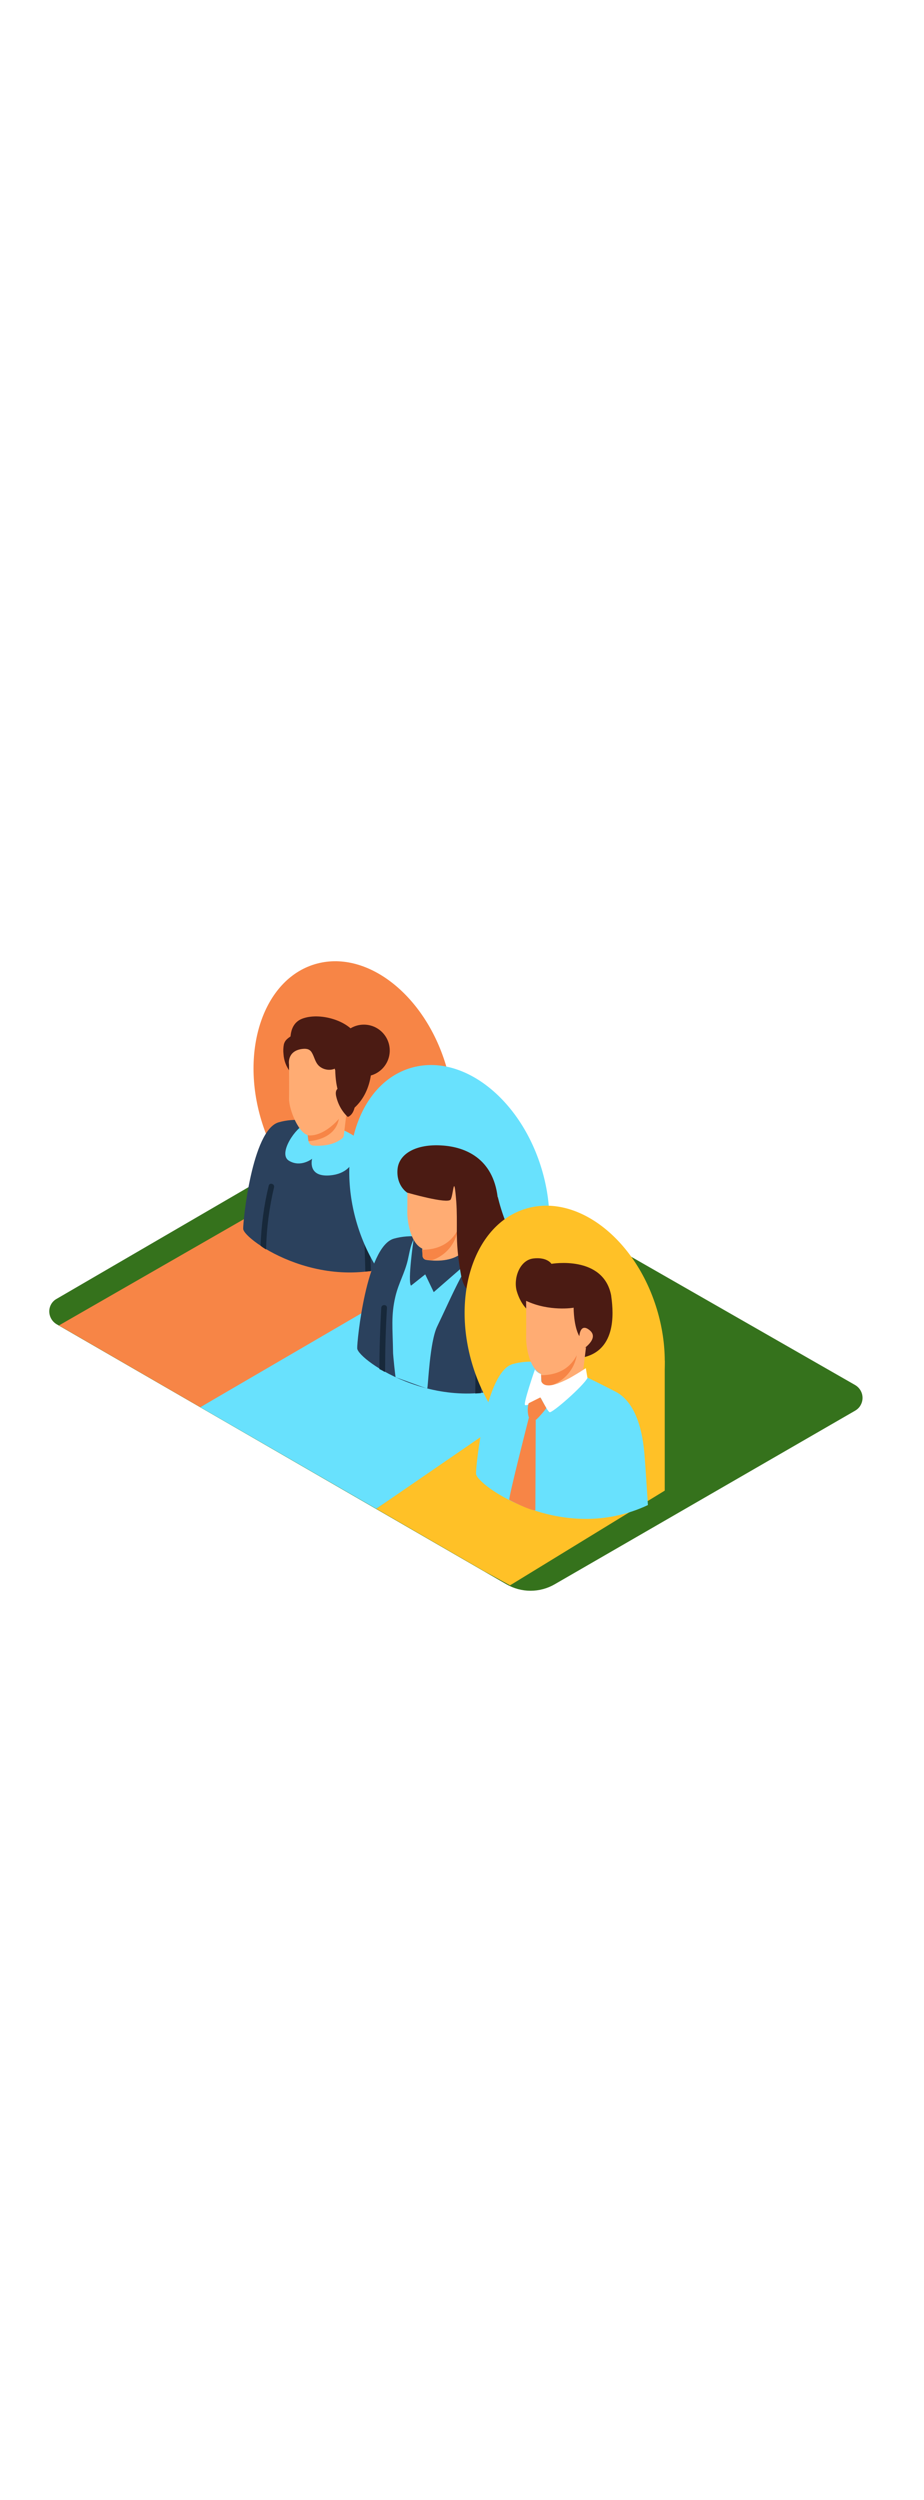 <svg version="1.1" id="Layer_1" xmlns="http://www.w3.org/2000/svg" xmlns:xlink="http://www.w3.org/1999/xlink" x="0px" y="0px" viewBox="0 0 500 500" style="width: 185px;" xml:space="preserve" data-imageid="user-profile-96" imageName="User Profile" class="illustrations_image">
<style type="text/css">
	.st0_user-profile-96{fill:#35721C;}
	.st1_user-profile-96{fill:#F78546;}
	.st2_user-profile-96{opacity:0.63;fill:url(#Character_3_Shadow_00000007388216019431995920000007511021273097691021_);enable-background:new    ;}
	.st3_user-profile-96{fill:#2B415D;}
	.st4_user-profile-96{fill:#68E1FD;}
	.st5_user-profile-96{fill:#4B1B13;}
	.st6_user-profile-96{fill:#FFAC73;}
	.st7_user-profile-96{fill:#17283A;}
	.st8_user-profile-96{opacity:0.63;fill:url(#Character_2_Shadow_00000026859969612948750020000000654824479158877883_);enable-background:new    ;}
	.st9_user-profile-96{fill:#FFC127;}
	
		.st10_user-profile-96{opacity:0.63;fill:url(#Character_1_Shadow_00000143615555302127460180000014774466743927298489_);enable-background:new    ;}
	.st11_user-profile-96{fill:#FFFFFF;}
</style>
<path id="Base_user-profile-96" class="st0_user-profile-96" d="M30.7,276.4l169.9-98.8c2.5-1.4,5.5-1.4,8,0l254.1,145.4c3.8,2.2,5.2,7,3,10.9c-0.7,1.3-1.8,2.3-3,3&#xA;&#9;l-162.5,93.8c-8.1,4.7-18.1,4.7-26.2,0L30.7,290.2c-3.8-2.2-5.2-7.1-3-10.9C28.4,278.1,29.4,277.1,30.7,276.4z"/>
<g id="Orange_Line_user-profile-96">
	<polyline class="st1_user-profile-96" points="131.9,233.4 31.9,290.8 108.4,335 246.8,257.8 &#9;"/>
	
		<ellipse transform="matrix(0.957 -0.291 0.291 0.957 -39.722 62.821)" class="st1_user-profile-96" cx="191.3" cy="164.9" rx="52.1" ry="72.5"/>
</g>
<linearGradient id="Character_3_Shadow_00000085968026661206806440000017200719639500206010_-user-profile-96" gradientUnits="userSpaceOnUse" x1="3152.12" y1="219.28" x2="3195.43" y2="256.66" gradientTransform="matrix(-1 0 0 -1 3381.17 502)">
	<stop offset="0" style="stop-color:#FFFFFF;stop-opacity:0"/>
	<stop offset="0.99" style="stop-color:#808080"/>
</linearGradient>
<polyline id="Character_3_Shadow_user-profile-96" style="opacity:0.63;fill:url(#Character_3_Shadow_00000085968026661206806440000017200719639500206010_);enable-background:new    ;" points="&#xA;&#9;141.5,248.2 214.3,291 256.5,265.3 196.9,230.5 "/>
<g id="Character_3_user-profile-96">
	<path class="st3_user-profile-96" d="M221.8,254.9c0,0-1.3-21.6-1.8-26.9c-0.4-4.8-2.1-26-15.3-32.7c-16.8-8.5-36.1-19.4-53.9-14.3&#xA;&#9;&#9;c-14.5,4.1-19.4,54.2-19.2,57.6C131.8,244.5,176.7,276.2,221.8,254.9z"/>
	<path class="st4_user-profile-96 targetColor" d="M193.1,189.4c0,0,3.1,18.8-14.6,20.3c-12.4,1-9.6-9-9.6-9s-6.1,4.9-12.5,1.1s4.1-18.7,8.9-19.7&#xA;&#9;&#9;S181.6,181.3,193.1,189.4z" style="fill: rgb(104, 225, 253);"/>
	<circle class="st5_user-profile-96" cx="196.9" cy="142.2" r="14"/>
	<path class="st5_user-profile-96" d="M157.1,153.8c-2.2-2.8-3.5-6.2-3.7-9.8c-0.2-1.7-0.1-3.5,0.2-5.1c0.5-2,1.7-3,3.3-4.1c1.2-0.8,2.3-1.7,3.3-2.8&#xA;&#9;&#9;c0,0,36.5-7.1,40.7,14.2l0,0c0.8,6,0.3,23.9-16,31.5c-16.6,7.6-8.9-19.5-8.9-19.5"/>
	<path class="st6_user-profile-96" d="M166,184.1l21.8-10.7l-1.8,15.2c0,0-0.2,0.3-0.4,0.7c-4,3.6-10,4.7-16.1,4.3c-1.3-0.1-2.4-1.1-2.5-2.5&#xA;&#9;&#9;C166.6,188.9,166.4,186.5,166,184.1z"/>
	<path class="st6_user-profile-96" d="M156.4,149.8c0,0-1.3-7.1,6.7-8.4c2.1-0.3,4.2-0.3,5.5,1.7c1.6,2.5,1.8,5.4,4.1,7.5c2.3,2,5.7,2.6,8.5,1.4&#xA;&#9;&#9;c0.1,2.4-0.3,4.1-3.2,4.9S158.7,154.4,156.4,149.8z"/>
	<path class="st5_user-profile-96" d="M185.3,143c-8.7-3.1-17-4.9-26.2-3.7c-0.8,0-1.5,0.7-1.5,1.6c-0.7-3.7-1.6-13,5.9-15.9&#xA;&#9;&#9;c9.4-3.6,25.2,0.9,29.6,9.4c2.2,4.2,3.2,8.9,3,13.6C193,145.7,189.1,144.4,185.3,143z"/>
	<path class="st1_user-profile-96" d="M166.5,188l0.4,3.2c0,0,14.5-0.4,16.5-12.2L166.5,188z"/>
	<path class="st6_user-profile-96" d="M156.4,149.1c0,0,0.1,14,0,19.2c-0.1,5.5,5.4,19.9,11.3,19.8c9.1,0,18.3-11,18.3-13.4c0,0,9.1-5.7,4-10.1&#xA;&#9;&#9;s-5.6,3-5.6,3s-2.8-4.1-3-15C181.3,152.8,168.4,154.9,156.4,149.1z"/>
	<path class="st7_user-profile-96" d="M143.4,249.4c-0.8-0.5-1.7-1.1-2.4-1.7c0.4-10.9,1.8-21.8,4.4-32.4c0.4-1.9,3.3-1.1,2.9,0.8&#xA;&#9;&#9;c-2.6,11-4.1,22.3-4.3,33.6L143.4,249.4z"/>
	<path class="st7_user-profile-96" d="M199,261.6c-0.4,0-0.8,0-1.3,0.1l-1.1-37.4c-0.1-1.9,2.9-1.9,3,0l1.1,37.2C200.2,261.5,199.6,261.5,199,261.6z&#xA;&#9;&#9;"/>
	<path class="st5_user-profile-96" d="M188.2,178.1c-3.3-3.1-5.5-7.2-6.4-11.7c-1.1-7,8.2-3.8,9.7-0.8S192.5,176.5,188.2,178.1z"/>
</g>
<g id="Blue_Line_user-profile-96">
	<polyline class="st4_user-profile-96 targetColor" points="208,277 108.4,335 203.6,389.9 312.4,317 &#9;" style="fill: rgb(104, 225, 253);"/>
	<ellipse transform="matrix(0.957 -0.291 0.291 0.957 -53.802 80.309)" class="st4_user-profile-96 targetColor" cx="243.1" cy="221" rx="52.1" ry="72.5" style="fill: rgb(104, 225, 253);"/>
</g>
<linearGradient id="Character_2_Shadow_00000093879265021963531480000000171877908353660570_-user-profile-96" gradientUnits="userSpaceOnUse" x1="3086.28" y1="152.43" x2="3129.59" y2="189.81" gradientTransform="matrix(-1 0 0 -1 3381.17 502)">
	<stop offset="0" style="stop-color:#FFFFFF;stop-opacity:0"/>
	<stop offset="0.99" style="stop-color:#808080"/>
</linearGradient>
<polyline id="Character_2_Shadow_user-profile-96" style="opacity:0.63;fill:url(#Character_2_Shadow_00000093879265021963531480000000171877908353660570_);enable-background:new    ;" points="&#xA;&#9;207.3,315.1 280.1,357.8 322.3,332.2 262.7,297.4 "/>
<g id="Character_2_user-profile-96">
	<path class="st3_user-profile-96" d="M286.3,320.1c0,0-1.4-22.2-1.9-27.7c-0.5-5-2.1-26.8-15.8-33.7c-17.3-8.7-37.1-20-55.5-14.8&#xA;&#9;&#9;c-14.9,4.3-20,55.8-19.8,59.3C193.6,309.4,239.8,342.1,286.3,320.1z"/>
	<path class="st4_user-profile-96 targetColor" d="M251,261.4c0,1.2-1.4,2.9-1.9,3.9c-4.4,8.4-8.3,17.3-12.5,26c-4.1,8.4-4.9,32.1-5.4,33.6&#xA;&#9;&#9;c0,0.2-16.9-6.1-17.1-6.1s-1.4-12.2-1.4-13c-0.2-13.5-1.2-20.4,1.3-30.8c1.8-7.4,5-12.4,6.7-19.7c0.8-3.5,1.4-7.7,3.1-10.9&#xA;&#9;&#9;C225.7,240.9,251,253.5,251,261.4z" style="fill: rgb(104, 225, 253);"/>
	<path class="st7_user-profile-96" d="M258.6,327.5c-0.5,0-0.9,0.1-1.4,0.1c0.1-9.3,0.1-18.6,0.1-27.9c0-0.8,0.7-1.5,1.5-1.5c0.8,0,1.5,0.7,1.5,1.5&#xA;&#9;&#9;c0.1,9.2,0.1,18.4-0.1,27.7L258.6,327.5z"/>
	<path class="st7_user-profile-96" d="M208.2,315.9L208.2,315.9c-0.1-0.1-0.2-0.1-0.3-0.1l-0.8-0.5l-1-0.5l-0.8-0.4c0-11,0.4-22.1,1-33.1&#xA;&#9;&#9;c0.1-2,3.2-2,3.1,0c-0.7,11.3-1,22.7-1,34.1C208.4,315.5,208.3,315.7,208.2,315.9z"/>
	<path class="st3_user-profile-96" d="M223.8,244.4c0,0-3.3,22.6-1.4,24.9l7.7-6.1l4.6,9.6l19.2-16.7L223.8,244.4z"/>
	<path class="st6_user-profile-96" d="M220.4,209.7c0,0,0.1,14.4,0,19.8c-0.1,5.6,2.3,20.9,11.6,20.4s18.8-11.3,18.8-13.8c0,0,9.4-5.9,4.1-10.4&#xA;&#9;&#9;s-5.7,3.1-5.7,3.1s-2.9-4.2-3.1-15.4C246.1,213.6,232.8,215.6,220.4,209.7z"/>
	<path class="st6_user-profile-96" d="M250.4,251.2c-4.7,4.4-12.4,5.2-19.6,4.2c-1.1-0.1-2-0.9-2.1-2c-0.1-2.2-0.2-4.4-0.4-6.6l24.5-12l-1.9,15.6&#xA;&#9;&#9;C250.8,250.4,250.7,250.7,250.4,251.2z"/>
	<path class="st1_user-profile-96" d="M233.6,255.6c-1-0.1-1.9-0.2-2.9-0.3c-1.1-0.1-1.9-0.9-2.1-2c0-1.1-0.1-2.3-0.2-3.4c5.2,0,14.4-1.2,19.3-10.8&#xA;&#9;&#9;C246.5,246.8,241,253.2,233.6,255.6z"/>
	<path class="st5_user-profile-96" d="M282.3,250c-8.7-9.6-12.9-28.6-12.9-28.6l-0.1,0.1c-2.5-20.9-17.4-27.3-30.5-28c-13.2-0.8-23,4.2-23.7,13&#xA;&#9;&#9;s5.2,12.5,5.2,12.5s22.1,6.4,23.6,3.7s1.7-15.4,3,1.2c0.4,5.5,0.3,11,0.3,16.4c0,6.7,0.6,13.3,1.7,19.9c0.8,4.9,1.5,10.4,6.3,13.1&#xA;&#9;&#9;c7.3,4.1,17.7,4.1,24.9-0.3c2.5,12.3,4.3,24.7,5.4,37.1c0,0,15.2-1,17-23.6S291,259.6,282.3,250z"/>
</g>
<g id="Yellow_Line_user-profile-96">
	<ellipse transform="matrix(0.957 -0.291 0.291 0.957 -73.227 101.771)" class="st9_user-profile-96" cx="305.5" cy="297" rx="52.1" ry="72.5"/>
	<path class="st9_user-profile-96" d="M359.7,309.8v70.3l-83.7,51.2l-13.9-7.6l-58.5-33.8l70.5-48.4"/>
</g>
<linearGradient id="Character_1_Shadow_00000038378765707324503380000003207424773708449955_-user-profile-96" gradientUnits="userSpaceOnUse" x1="3037.739" y1="94.241" x2="3078.359" y2="129.311" gradientTransform="matrix(-1 0 0 -1 3381.17 502)">
	<stop offset="0" style="stop-color:#FFFFFF;stop-opacity:0"/>
	<stop offset="0.99" style="stop-color:#808080"/>
</linearGradient>
<polyline id="Character_1_Shadow_user-profile-96" style="opacity:0.63;fill:url(#Character_1_Shadow_00000038378765707324503380000003207424773708449955_);enable-background:new    ;" points="&#xA;&#9;260.4,376.5 326.8,415.4 370.1,390.4 315.8,358.7 "/>
<g id="Character_1_user-profile-96">
	<path class="st4_user-profile-96 targetColor" d="M350.6,387.9c0,0-1.4-22.2-1.9-27.7c-0.5-5-2.1-26.8-15.8-33.7c-17.3-8.7-37.1-20-55.5-14.8&#xA;&#9;&#9;c-14.9,4.3-20,55.8-19.8,59.3C257.9,377.2,304.1,409.8,350.6,387.9z" style="fill: rgb(104, 225, 253);"/>
	<path class="st5_user-profile-96" d="M285.5,282.4c0,0-3.7-3-5.8-9.9s1.4-17,8.9-17.9s9.8,2.9,9.8,2.9s28-4.9,32.3,17l0,0c0.8,6.1,4.1,28.4-14,33.3&#xA;&#9;&#9;s-11.7-21-11.7-21"/>
	<path class="st6_user-profile-96" d="M284.7,277.5c0,0,0.1,14.4,0,19.8c-0.1,5.6,2.3,20.9,11.6,20.4s18.8-11.3,18.8-13.8c0,0,9.4-5.9,4.1-10.4&#xA;&#9;&#9;s-5.7,3.1-5.7,3.1s-2.9-4.2-3.1-15.4C310.4,281.3,297.1,283.4,284.7,277.5z"/>
	<path class="st6_user-profile-96" d="M314.7,318.9c-4.7,4.4-12.5,5.2-19.6,4.2c-1.1-0.1-2-0.9-2.1-2c-0.1-2.2-0.2-4.4-0.4-6.5l24.5-12l-1.9,15.6&#xA;&#9;&#9;C315.1,318.2,315,318.5,314.7,318.9z"/>
	<path class="st1_user-profile-96" d="M297.9,323.4c-1-0.1-1.9-0.2-2.8-0.3c-1.1-0.1-2-0.9-2.1-2c0-1.1-0.1-2.3-0.2-3.4c5.2,0,14.4-1.2,19.3-10.8&#xA;&#9;&#9;C310.8,314.6,305.3,320.9,297.9,323.4z"/>
	<path class="st11_user-profile-96" d="M317,313.9c-2,1.3-4,2.6-6.1,3.8c-2.9,1.8-6,3.3-9.1,4.5c-2.7,0.9-7.3,2.2-8.9-1.1c-0.1-0.6-0.2-1.2-0.1-1.8&#xA;&#9;&#9;c0-0.7,0-1.5-0.1-2.2l0,0c-1.2-0.5-2.3-1.2-3.1-2.3c-0.1-0.1-0.1-0.2-0.1-0.3l0,0c0,0-6.4,18.4-5.4,19.3s8.7-3.6,8.7-3.6&#xA;&#9;&#9;s3.3,6.8,4.6,7.5s18.3-14.2,20.5-18.5L317,313.9z"/>
	<path class="st1_user-profile-96" d="M286.2,332.8c-0.4,0.1-1.2,4.1,0,7.8c0,0,3.2,1.4,3.8,1.2s5.8-6.1,5.6-6.4s-3.2-5.7-3.2-5.7L286.2,332.8z"/>
	<path class="st1_user-profile-96" d="M286.2,340.6c0,0-11.3,44.1-10.6,44.5s10.6,5.5,14.1,5.7l0.2-49"/>
</g>
</svg>
